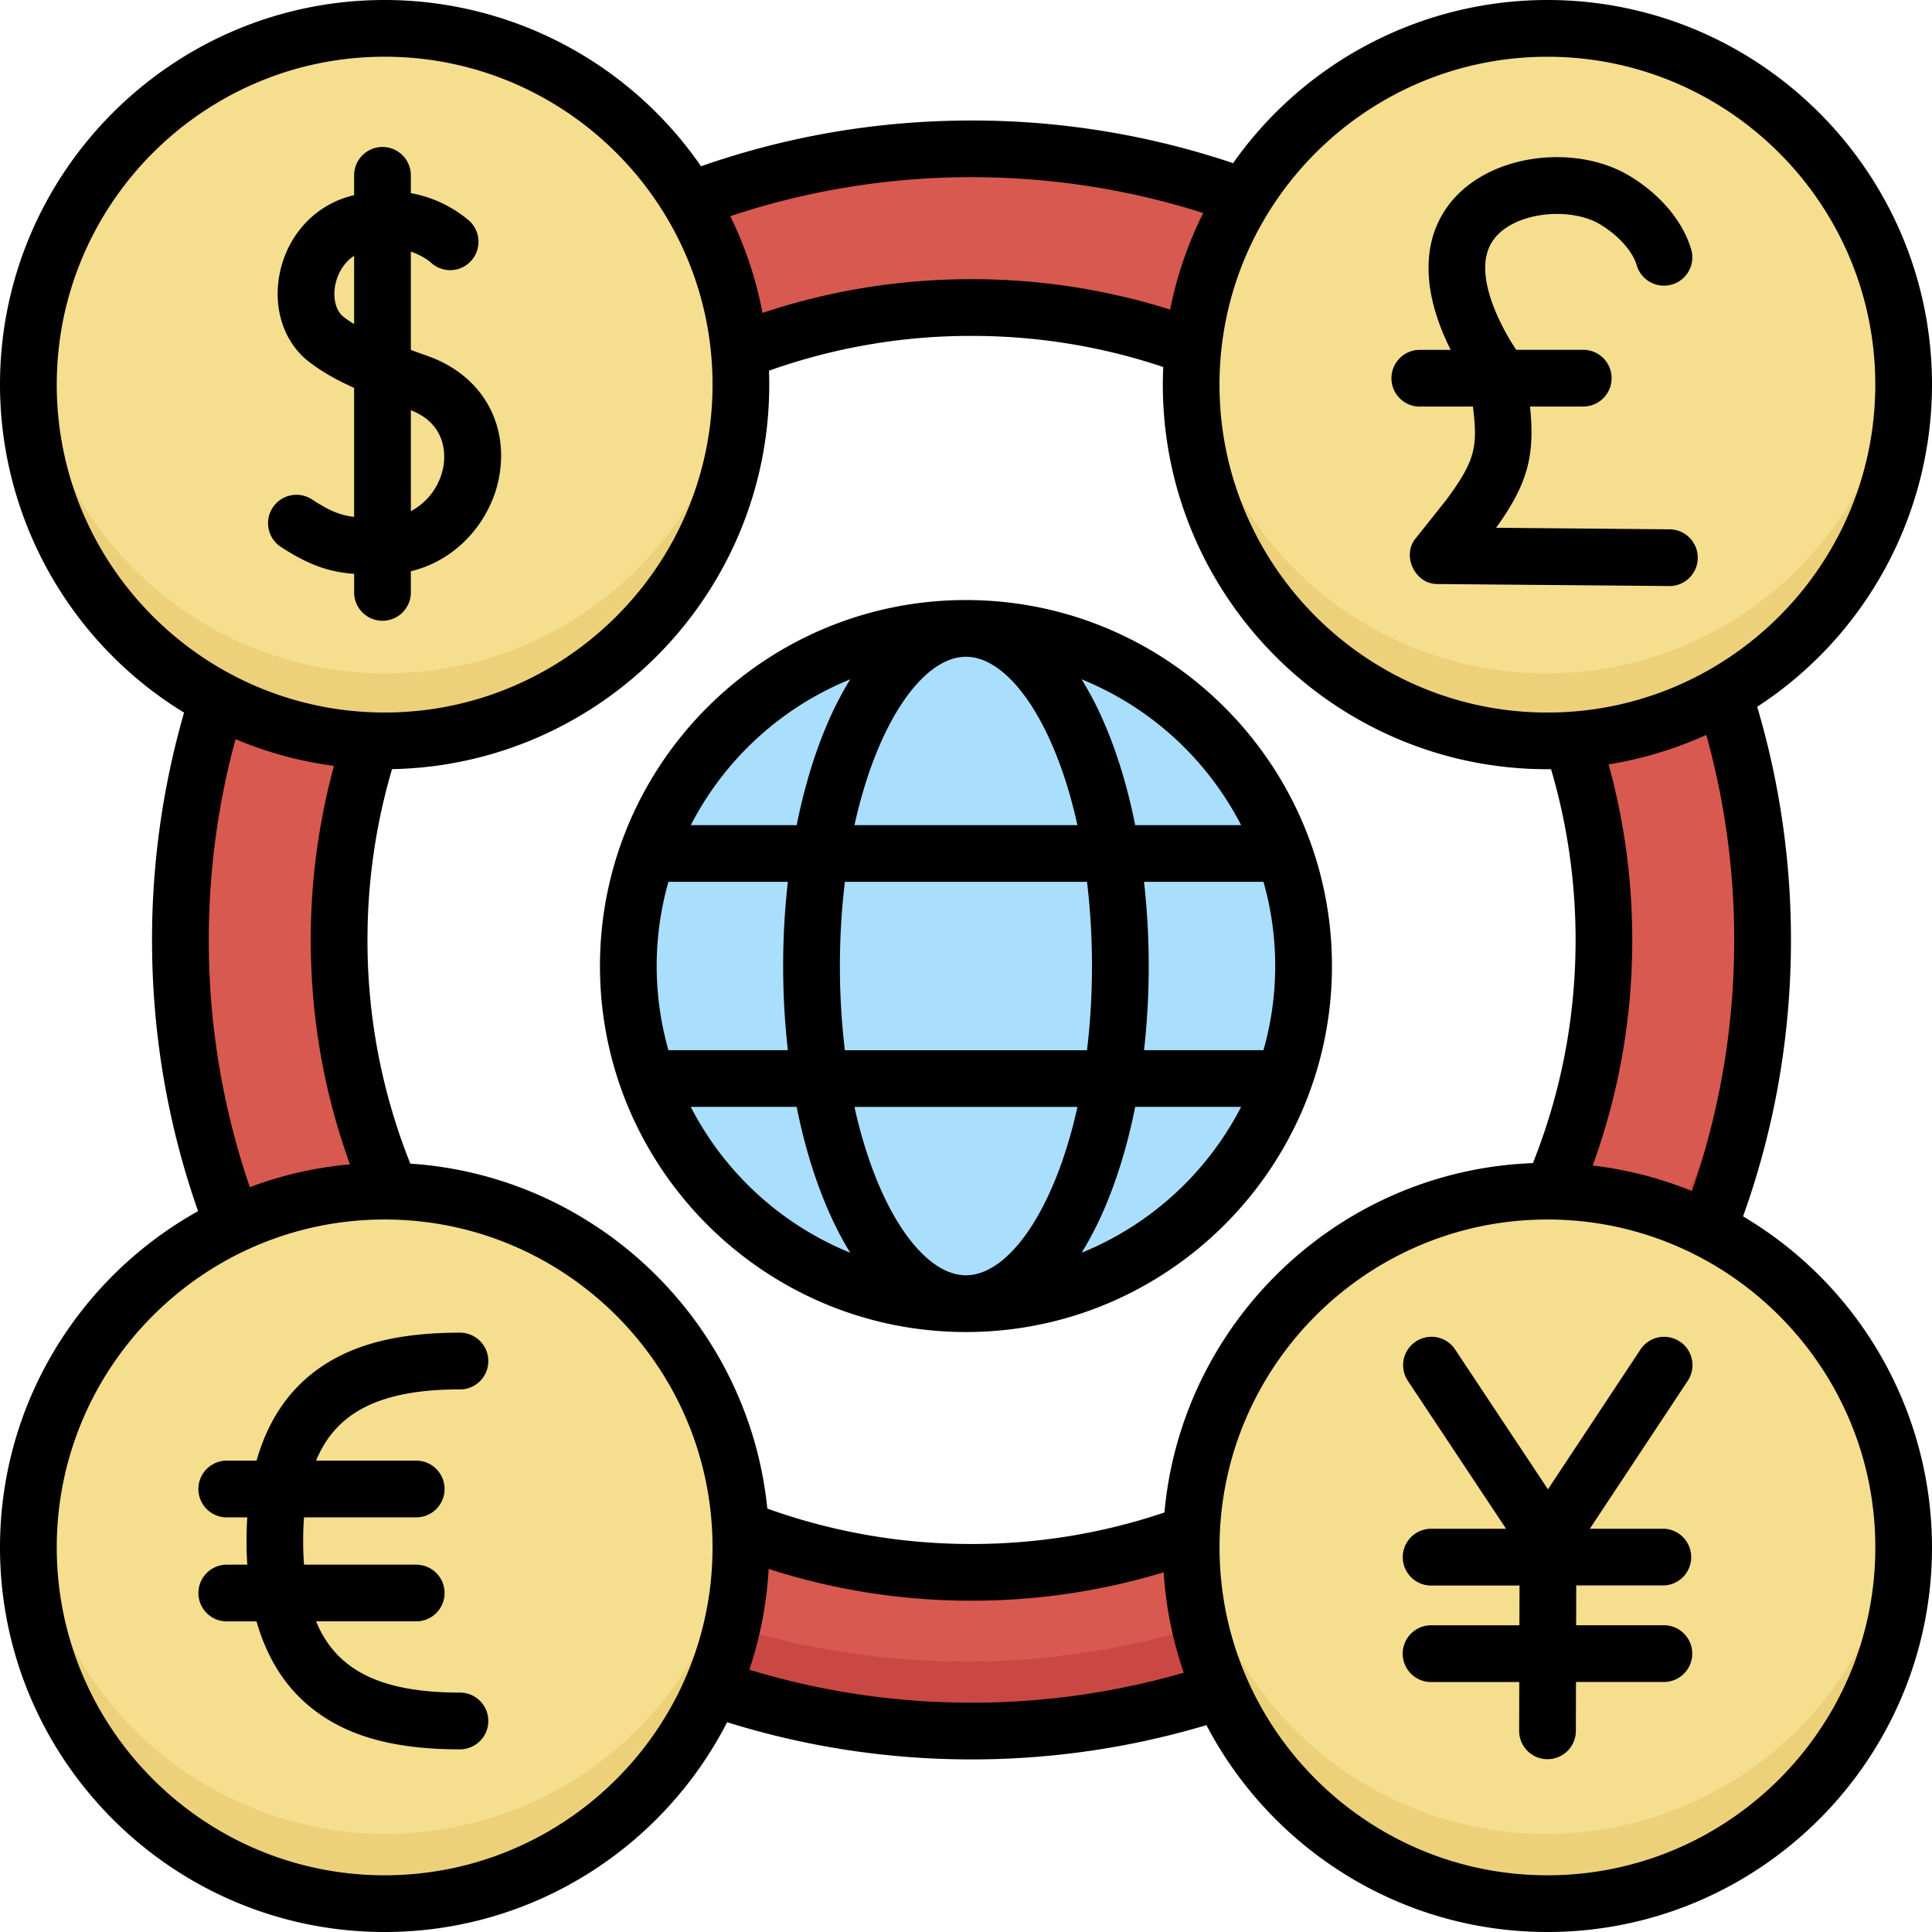 <svg width="48" height="48" fill="none" xmlns="http://www.w3.org/2000/svg"><g clip-path="url(#clip0_1044_6083)"><path d="M15.825 44.66A8.834 8.834 0 1 0 3.332 32.167 8.834 8.834 0 0 0 15.825 44.66zM44.657 15.833A8.834 8.834 0 1 0 32.165 3.34a8.834 8.834 0 0 0 12.492 12.493zM44.653 44.663A8.834 8.834 0 1 0 32.161 32.17a8.834 8.834 0 0 0 12.492 12.493z" fill="#F5DE8E"/><path d="M9.584 45.562a8.834 8.834 0 0 1-8.794-7.99 8.834 8.834 0 1 0 17.587 0 8.834 8.834 0 0 1-8.793 7.99zm28.832 0a8.834 8.834 0 0 1-8.793-7.99 8.834 8.834 0 1 0 17.587 0 8.834 8.834 0 0 1-8.794 7.99z" fill="#EDD17A"/><path d="M15.829 15.83A8.834 8.834 0 1 0 3.336 3.337 8.834 8.834 0 0 0 15.83 15.83z" fill="#F5DE8E"/><path d="M38.416 16.73a8.834 8.834 0 0 1-8.793-7.99 8.834 8.834 0 1 0 17.587 0 8.834 8.834 0 0 1-8.794 7.99zm-28.832 0A8.834 8.834 0 0 1 .79 8.74a8.834 8.834 0 1 0 17.587 0 8.834 8.834 0 0 1-8.793 7.99z" fill="#EDD17A"/><path d="M18.379 8.763a15.64 15.64 0 0 1 5.757-1.09c1.933 0 3.784.35 5.494.99a8.778 8.778 0 0 1 1.273-3.727 19.577 19.577 0 0 0-6.767-1.199 19.57 19.57 0 0 0-6.988 1.283 8.778 8.778 0 0 1 1.23 3.743zm20.15 20.821a8.793 8.793 0 0 1 3.869.945 19.567 19.567 0 0 0 1.354-7.175c0-2.127-.34-4.174-.966-6.092a8.78 8.78 0 0 1-3.77 1.135c.52 1.558.801 3.224.801 4.957 0 2.214-.46 4.32-1.288 6.23zm-28.946-.001c.053 0 .106 0 .16.002a15.628 15.628 0 0 1-1.289-6.231c0-1.727.28-3.39.796-4.943a8.785 8.785 0 0 1-3.806-1.022 19.602 19.602 0 0 0-.924 5.965c0 2.49.465 4.872 1.311 7.064a8.798 8.798 0 0 1 3.752-.835zm20 8.833c0-.12.003-.238.007-.356-1.699.63-3.536.975-5.454.975-2.023 0-3.956-.383-5.73-1.08a8.805 8.805 0 0 1-.698 3.936 19.586 19.586 0 0 0 6.428 1.079c2.163 0 4.245-.351 6.192-.998a8.803 8.803 0 0 1-.746-3.556z" fill="#D75950"/><path d="M4.54 24.223a19.539 19.539 0 0 0 1.291 6.195 8.76 8.76 0 0 1 .496-.215 19.49 19.49 0 0 1-1.788-5.98zm39.078-3.168a19.55 19.55 0 0 1-1.945 9.149c.246.097.488.206.725.325a19.566 19.566 0 0 0 1.354-7.175c0-.769-.045-1.536-.134-2.3zM24 41.282c-2.023 0-3.973-.306-5.809-.874a8.775 8.775 0 0 1-.484 1.483 19.583 19.583 0 0 0 6.429 1.079c2.164 0 4.245-.352 6.192-.999a8.778 8.778 0 0 1-.52-1.563 19.62 19.62 0 0 1-5.808.874z" fill="#CA4844"/><path d="M29.916 29.92a8.372 8.372 0 1 0-11.84-11.84 8.372 8.372 0 0 0 11.84 11.84z" fill="#AADEFD"/><path d="M11.427 34.52a.705.705 0 0 0 0-1.41c-1.592 0-2.738.307-3.61.966-.693.526-1.175 1.267-1.443 2.213h-.74a.704.704 0 1 0 0 1.41h.51a9.1 9.1 0 0 0 0 1.175h-.51a.704.704 0 1 0 0 1.409h.74c.268.946.75 1.688 1.444 2.213.87.659 2.017.966 3.609.966a.704.704 0 1 0 0-1.41c-1.934 0-3.067-.534-3.574-1.77h2.488a.704.704 0 1 0 0-1.408H7.553a8.083 8.083 0 0 1 0-1.176h2.788a.704.704 0 1 0 0-1.409H7.853c.507-1.235 1.64-1.77 3.574-1.77zM35.277 10.1h1.318l.01.086c.103.92.05 1.263-.686 2.251l-.74.93c-.368.433-.023 1.156.546 1.143l5.779.05h.006a.705.705 0 0 0 .006-1.408l-4.346-.039c.782-1.089.97-1.78.843-3.013h1.322a.704.704 0 1 0 0-1.409H37.67c-.282-.42-.773-1.305-.77-2.034v-.006c-.001-.473.205-.82.63-1.06.645-.363 1.646-.369 2.232-.012.458.278.805.67.905 1.022a.705.705 0 0 0 1.356-.385c-.2-.7-.756-1.372-1.529-1.841-1.025-.624-2.563-.628-3.656-.01-.869.49-1.346 1.3-1.346 2.28V6.666c0 .738.27 1.468.55 2.026h-.767a.704.704 0 1 0 0 1.41z" fill="#000"/><path d="M43.306 30.221c.789-2.199 1.19-4.506 1.19-6.869 0-1.97-.283-3.916-.839-5.792A9.555 9.555 0 0 0 48 9.555C48 4.287 43.714 0 38.444 0a9.551 9.551 0 0 0-7.808 4.054 20.305 20.305 0 0 0-6.5-1.06c-2.305 0-4.562.382-6.719 1.137A9.552 9.552 0 0 0 9.555 0C4.287 0 0 4.287 0 9.555a9.559 9.559 0 0 0 4.573 8.15 20.366 20.366 0 0 0-.796 5.647c0 2.313.386 4.577 1.144 6.739C1.99 31.724 0 34.856 0 38.444 0 43.715 4.287 48 9.555 48c3.706 0 6.926-2.12 8.51-5.212 1.96.612 4 .924 6.071.924 1.988 0 3.948-.287 5.837-.852C31.57 45.912 34.768 48 38.444 48 43.715 48 48 43.714 48 38.444a9.56 9.56 0 0 0-4.694-8.223zM38.445 1.41c4.492 0 8.146 3.654 8.146 8.146 0 4.492-3.654 8.147-8.147 8.147-4.492 0-8.146-3.655-8.146-8.147 0-4.491 3.655-8.146 8.146-8.146zm1.52 17.58a9.478 9.478 0 0 0 2.427-.732 18.96 18.96 0 0 1 .694 5.095c0 2.144-.354 4.238-1.051 6.238a9.474 9.474 0 0 0-2.465-.634c.652-1.792.983-3.672.983-5.604 0-1.483-.198-2.946-.588-4.363zM24.136 4.402c1.97 0 3.903.3 5.758.89a9.48 9.48 0 0 0-.822 2.4 16.375 16.375 0 0 0-4.936-.756c-1.781 0-3.523.282-5.192.839a9.48 9.48 0 0 0-.8-2.404 18.888 18.888 0 0 1 5.992-.969zM1.41 9.555c0-4.491 3.654-8.146 8.146-8.146 4.492 0 8.147 3.655 8.147 8.146 0 4.492-3.655 8.147-8.147 8.147-4.491 0-8.146-3.655-8.146-8.147zm7.284 19.373a9.483 9.483 0 0 0-2.487.567 18.88 18.88 0 0 1-1.02-6.143c0-1.694.224-3.368.665-4.988a9.48 9.48 0 0 0 2.446.664 16.423 16.423 0 0 0-.577 4.324c0 1.922.328 3.793.973 5.576zm.862 17.663c-4.491 0-8.146-3.654-8.146-8.146 0-4.492 3.655-8.147 8.146-8.147 4.492 0 8.147 3.655 8.147 8.147 0 4.492-3.655 8.146-8.147 8.146zm14.581-4.288c-1.883 0-3.736-.276-5.52-.819.271-.81.433-1.652.48-2.505 1.623.524 3.313.79 5.04.79 1.63 0 3.231-.238 4.774-.706.054.85.222 1.69.5 2.495a18.95 18.95 0 0 1-5.274.745zm4.793-4.726c-1.54.52-3.15.783-4.793.783-1.745 0-3.45-.297-5.073-.88-.465-4.609-4.218-8.261-8.87-8.57a14.905 14.905 0 0 1-1.064-5.558c-.001-1.436.204-2.865.61-4.243 5.184-.098 9.372-4.346 9.372-9.554 0-.115-.003-.23-.007-.345a14.945 14.945 0 0 1 5.032-.865c1.632 0 3.232.26 4.763.773-.006.145-.01.29-.01.437 0 5.27 4.287 9.556 9.555 9.556l.09-.001c.405 1.373.61 2.798.61 4.242 0 1.918-.357 3.781-1.06 5.545-4.812.179-8.726 3.934-9.155 8.68zm9.515 9.014c-4.492 0-8.146-3.654-8.146-8.146 0-4.492 3.655-8.147 8.146-8.147 4.492 0 8.147 3.655 8.147 8.147 0 4.492-3.654 8.146-8.147 8.146z" fill="#000"/><path d="M41.733 33.33a.705.705 0 0 0-.976.198l-2.299 3.474-2.321-3.497a.705.705 0 0 0-1.174.779l2.455 3.698h-1.862a.704.704 0 1 0 0 1.41h2.196l-.003.988h-2.194a.704.704 0 1 0 0 1.41h2.191L37.743 43a.703.703 0 0 0 .703.706h.002a.704.704 0 0 0 .704-.703l.003-1.215h2.184a.704.704 0 1 0 0-1.409h-2.18l.002-.989h2.178a.705.705 0 0 0 0-1.409h-1.84l2.433-3.676a.703.703 0 0 0-.199-.976zM10.207 14.755v-.562c1.235-.3 2.027-1.349 2.201-2.383.225-1.34-.474-2.503-1.782-2.965-.14-.05-.28-.1-.419-.152V6.251c.298.102.472.249.486.26a.702.702 0 0 0 1.151-.261.705.705 0 0 0-.203-.78 3.09 3.09 0 0 0-1.434-.672v-.442a.704.704 0 1 0-1.409 0v.492a3.84 3.84 0 0 0-.165.046c-.867.26-1.515 1-1.69 1.932-.16.852.116 1.677.72 2.152.294.23.652.44 1.135.66v3.204c-.362-.044-.627-.159-1.047-.434a.705.705 0 0 0-.772 1.18c.711.464 1.21.622 1.82.67v.497a.705.705 0 0 0 1.408 0zm0-4.563c.908.351.851 1.146.811 1.384a1.569 1.569 0 0 1-.81 1.124v-2.507zM8.798 8.052a2.817 2.817 0 0 1-.265-.182c-.187-.147-.267-.454-.205-.782.048-.256.196-.555.47-.732V8.05zm15.2 6.856c-5.013 0-9.092 4.08-9.092 9.093 0 5.014 4.079 9.093 9.093 9.093 5.013 0 9.093-4.08 9.093-9.093 0-5.014-4.08-9.093-9.093-9.093zm6.837 5.592h-2.631c-.2-1-.487-1.923-.852-2.723a8.078 8.078 0 0 0-.48-.9 7.727 7.727 0 0 1 3.963 3.623zM27.13 24c0 .737-.044 1.436-.124 2.093h-6.015A17.404 17.404 0 0 1 20.867 24c0-.736.045-1.436.124-2.092h6.015c.08.656.124 1.356.124 2.092zm-3.131-7.683c1.058 0 2.202 1.612 2.77 4.183h-5.54c.567-2.571 1.712-4.183 2.77-4.183zm-2.874.56c-.17.273-.33.573-.48.9-.365.8-.651 1.723-.852 2.723h-2.63a7.727 7.727 0 0 1 3.962-3.623zM16.315 24c0-.725.103-1.426.292-2.092h2.967a18.776 18.776 0 0 0 0 4.183h-2.967A7.657 7.657 0 0 1 16.315 24zm.847 3.5h2.631c.2 1.001.487 1.924.853 2.724.149.327.309.627.479.9a7.728 7.728 0 0 1-3.963-3.623zm6.837 4.184c-1.058 0-2.203-1.612-2.77-4.183h5.54c-.568 2.571-1.712 4.183-2.77 4.183zm2.873-.56c.17-.273.33-.573.48-.9.365-.8.652-1.723.852-2.724h2.631a7.727 7.727 0 0 1-3.963 3.624zm1.551-5.032a18.787 18.787 0 0 0 0-4.184h2.968a7.654 7.654 0 0 1 0 4.183h-2.968z" fill="#000"/></g><defs><clipPath id="clip0_1044_6083"><path fill="#fff" d="M0 0h48v48H0z"/></clipPath></defs></svg>